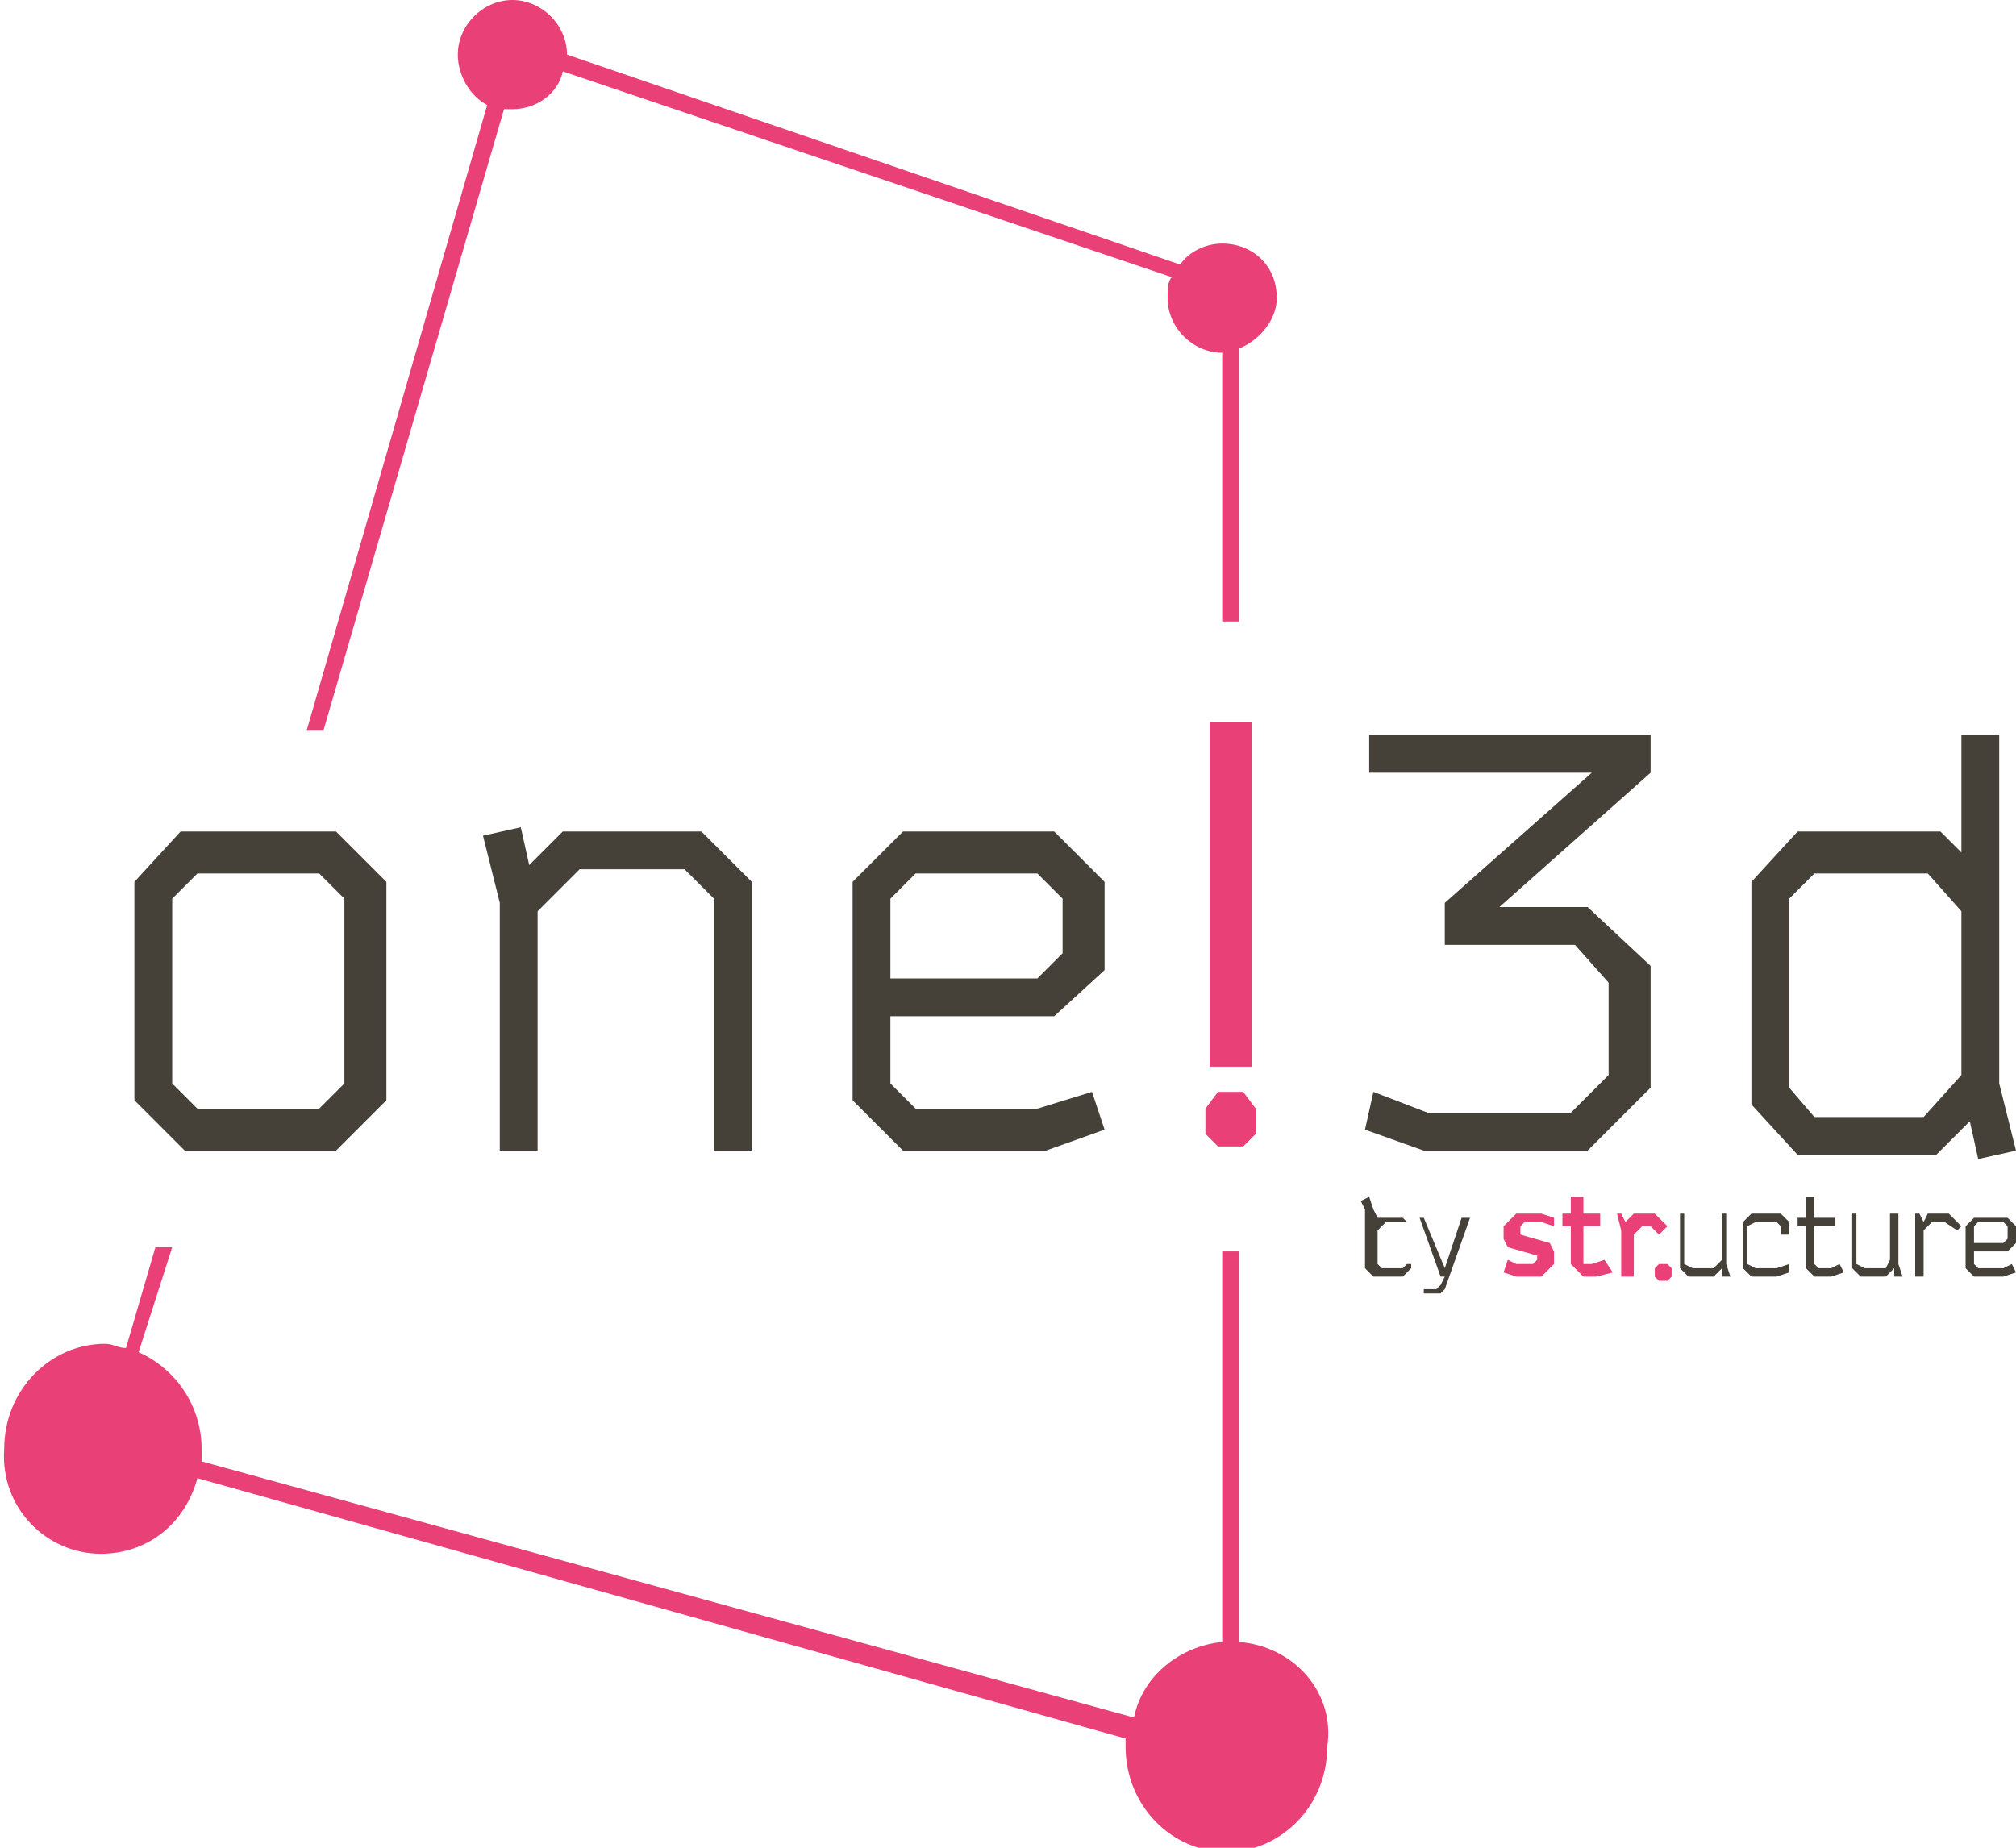 <?xml version="1.0" encoding="utf-8"?>
<!-- Generator: Adobe Illustrator 22.0.1, SVG Export Plug-In . SVG Version: 6.00 Build 0)  -->
<svg version="1.1" id="Ebene_1" xmlns="http://www.w3.org/2000/svg" xmlns:xlink="http://www.w3.org/1999/xlink" x="0px" y="0px"
	 viewBox="0 0 48 44" style="enable-background:new 0 0 48 44;" xml:space="preserve">
<style type="text/css">
	.st0{fill:#E94177;}
	.st1{fill:#454038;}
</style>
<g>
	<path class="st0" d="M29.5,39.1v-9.3h-0.4v9.3c-1,0.1-1.9,0.8-2.1,1.8L4.8,34.8c0-0.1,0-0.2,0-0.3c0-1-0.6-1.9-1.5-2.3l0.8-2.5H3.7
		L3,32.1c-0.2,0-0.3-0.1-0.5-0.1c-1.3,0-2.4,1.1-2.4,2.5C0,35.9,1.1,37,2.4,37c1.1,0,2-0.7,2.3-1.8l22.1,6.2c0,0.1,0,0.1,0,0.2
		c0,1.4,1.1,2.5,2.4,2.5s2.4-1.1,2.4-2.5C31.8,40.3,30.8,39.2,29.5,39.1z"/>
	<g>
		<path class="st0" d="M29.1,5.8c-0.4,0-0.8,0.2-1,0.5L13.5,1.3c0,0,0,0,0,0c0-0.7-0.6-1.3-1.3-1.3c-0.7,0-1.3,0.6-1.3,1.3
			c0,0.5,0.3,1,0.7,1.2L7.3,17.4l0.4,0L12,2.6c0.1,0,0.1,0,0.2,0c0.6,0,1.1-0.4,1.2-0.9l14.5,4.9c-0.1,0.1-0.1,0.3-0.1,0.5
			c0,0.7,0.6,1.3,1.3,1.3c0,0,0,0,0,0v6.4h0.4V8.3c0.5-0.2,0.9-0.7,0.9-1.2C30.4,6.3,29.8,5.8,29.1,5.8z"/>
		<polygon class="st0" points="28.8,25.4 29.8,25.4 29.8,17.2 28.8,17.2 		"/>
	</g>
	<polygon class="st0" points="28.7,27 29,27.3 29.6,27.3 29.9,27 29.9,26.4 29.6,26 29,26 28.7,26.4 	"/>
</g>
<path class="st0" d="M37.4,28.5v0.4h-0.2v0.3h0.2v0.9l0.3,0.3H38l0.4-0.1L38.2,30l-0.3,0.1h-0.2L37.7,30v-0.8h0.4v-0.3h-0.4v-0.4
	H37.4z M38.5,28.9l0.1,0.4v1.1h0.3v-1l0.2-0.2h0.2l0.2,0.2l0.2-0.2l-0.3-0.3h-0.5l-0.2,0.2l-0.1-0.2L38.5,28.9z M36.1,28.9l-0.3,0.3
	v0.3l0.1,0.2l0.7,0.2l0,0.1V30l-0.1,0.1h-0.4L35.9,30l-0.1,0.3l0.3,0.1h0.6l0.3-0.3v-0.3l-0.1-0.2l-0.7-0.2l0-0.1v-0.1l0.1-0.1h0.4
	l0.3,0.1L37,29l-0.3-0.1H36.1z M39.5,30.1l-0.1,0.1v0.2l0.1,0.1h0.2l0.1-0.1v-0.2l-0.1-0.1H39.5z"/>
<g>
	<polygon class="st1" points="13.4,19.8 12.6,20.6 12.4,19.7 11.5,19.9 11.9,21.5 11.9,27.4 12.8,27.4 12.8,21.7 13.8,20.7 
		16.3,20.7 17,21.4 17,27.4 17.9,27.4 17.9,21 16.7,19.8 	"/>
	<path class="st1" d="M24.7,26.4h-2.9l-0.6-0.6v-1.6h3.9l1.2-1.1V21l-1.2-1.2h-3.6L20.3,21v5.2l1.2,1.2h3.4l1.4-0.5L26,26L24.7,26.4
		z M21.2,21.4l0.6-0.6h2.9l0.6,0.6v1.3l-0.6,0.6h-3.5V21.4z"/>
	<path class="st1" d="M4.3,19.8L3.2,21v5.2l1.2,1.2H8l1.2-1.2V21L8,19.8H4.3z M8.2,25.8l-0.6,0.6H4.7l-0.6-0.6v-4.4l0.6-0.6h2.9
		l0.6,0.6V25.8z"/>
	<polygon class="st1" points="32.6,18.4 37.9,18.4 34.4,21.5 34.4,22.5 37.5,22.5 38.3,23.4 38.3,25.6 37.4,26.5 34,26.5 32.7,26 
		32.5,26.9 33.9,27.4 37.8,27.4 39.3,25.9 39.3,23 37.8,21.6 35.7,21.6 39.3,18.4 39.3,17.5 32.6,17.5 	"/>
</g>
<path class="st1" d="M42.6,25.9v-4.5l0.6-0.6h2.7l0.8,0.9v3.9l-0.9,1h-2.6L42.6,25.9z M46.7,17.5v2.8l-0.5-0.5h-3.4L41.7,21v5.3
	l1.1,1.2h3.3l0.8-0.8l0.2,0.9l0.9-0.2l-0.4-1.6v-8.3H46.7z"/>
<g>
	<path class="st1" d="M32.8,29L32.8,29l-0.1-0.2l-0.1-0.3l-0.2,0.1l0.1,0.2v1.4l0.2,0.2h0.7l0.2-0.2v-1L33.4,29H32.8z M33.5,30.1
		l-0.1,0.1h-0.5l-0.1-0.1v-0.8l0.2-0.2h0.5l0.1,0.1V30.1z"/>
	<polygon class="st1" points="34.4,30.2 33.9,29 33.8,29 34.3,30.4 34.4,30.4 34.3,30.6 34.2,30.7 33.9,30.7 33.9,30.8 34.3,30.8 
		34.4,30.7 35,29 34.8,29 	"/>
	<polygon class="st1" points="41.1,28.9 41,28.9 41,30 40.8,30.2 40.3,30.2 40.1,30.1 40.1,28.9 40,28.9 40,30.2 40.2,30.4 
		40.8,30.4 41,30.2 41,30.4 41.2,30.4 41.1,30.1 	"/>
	<polygon class="st1" points="42.3,30.2 41.8,30.2 41.6,30.1 41.6,29.2 41.8,29.1 42.3,29.1 42.4,29.2 42.4,29.4 42.6,29.4 
		42.6,29.1 42.4,28.9 41.7,28.9 41.5,29.1 41.5,30.2 41.7,30.4 42.3,30.4 42.6,30.3 42.6,30.1 	"/>
	<polygon class="st1" points="43.6,30.2 43.3,30.2 43.2,30.1 43.2,29.2 43.7,29.2 43.7,29 43.2,29 43.2,28.5 43,28.5 43,29 42.8,29 
		42.8,29.2 43,29.2 43,30.2 43.2,30.4 43.6,30.4 43.9,30.3 43.8,30.1 	"/>
	<polygon class="st1" points="45.2,28.9 45,28.9 45,30 44.9,30.2 44.4,30.2 44.2,30.1 44.2,28.9 44.1,28.9 44.1,30.2 44.3,30.4 
		44.9,30.4 45.1,30.2 45.1,30.4 45.3,30.4 45.2,30.1 	"/>
	<polygon class="st1" points="45.9,28.9 45.8,29.1 45.7,28.9 45.6,28.9 45.6,29.2 45.6,30.4 45.8,30.4 45.8,29.3 46,29.1 46.3,29.1 
		46.6,29.3 46.7,29.2 46.4,28.9 	"/>
	<path class="st1" d="M47.9,30.1l-0.2,0.1h-0.6L47,30.1v-0.3h0.8l0.2-0.2v-0.4l-0.2-0.2H47l-0.2,0.2v1l0.2,0.2h0.7l0.3-0.1
		L47.9,30.1z M47,29.2l0.1-0.1h0.6l0.1,0.1v0.3l-0.1,0.1H47V29.2z"/>
</g>
</svg>
